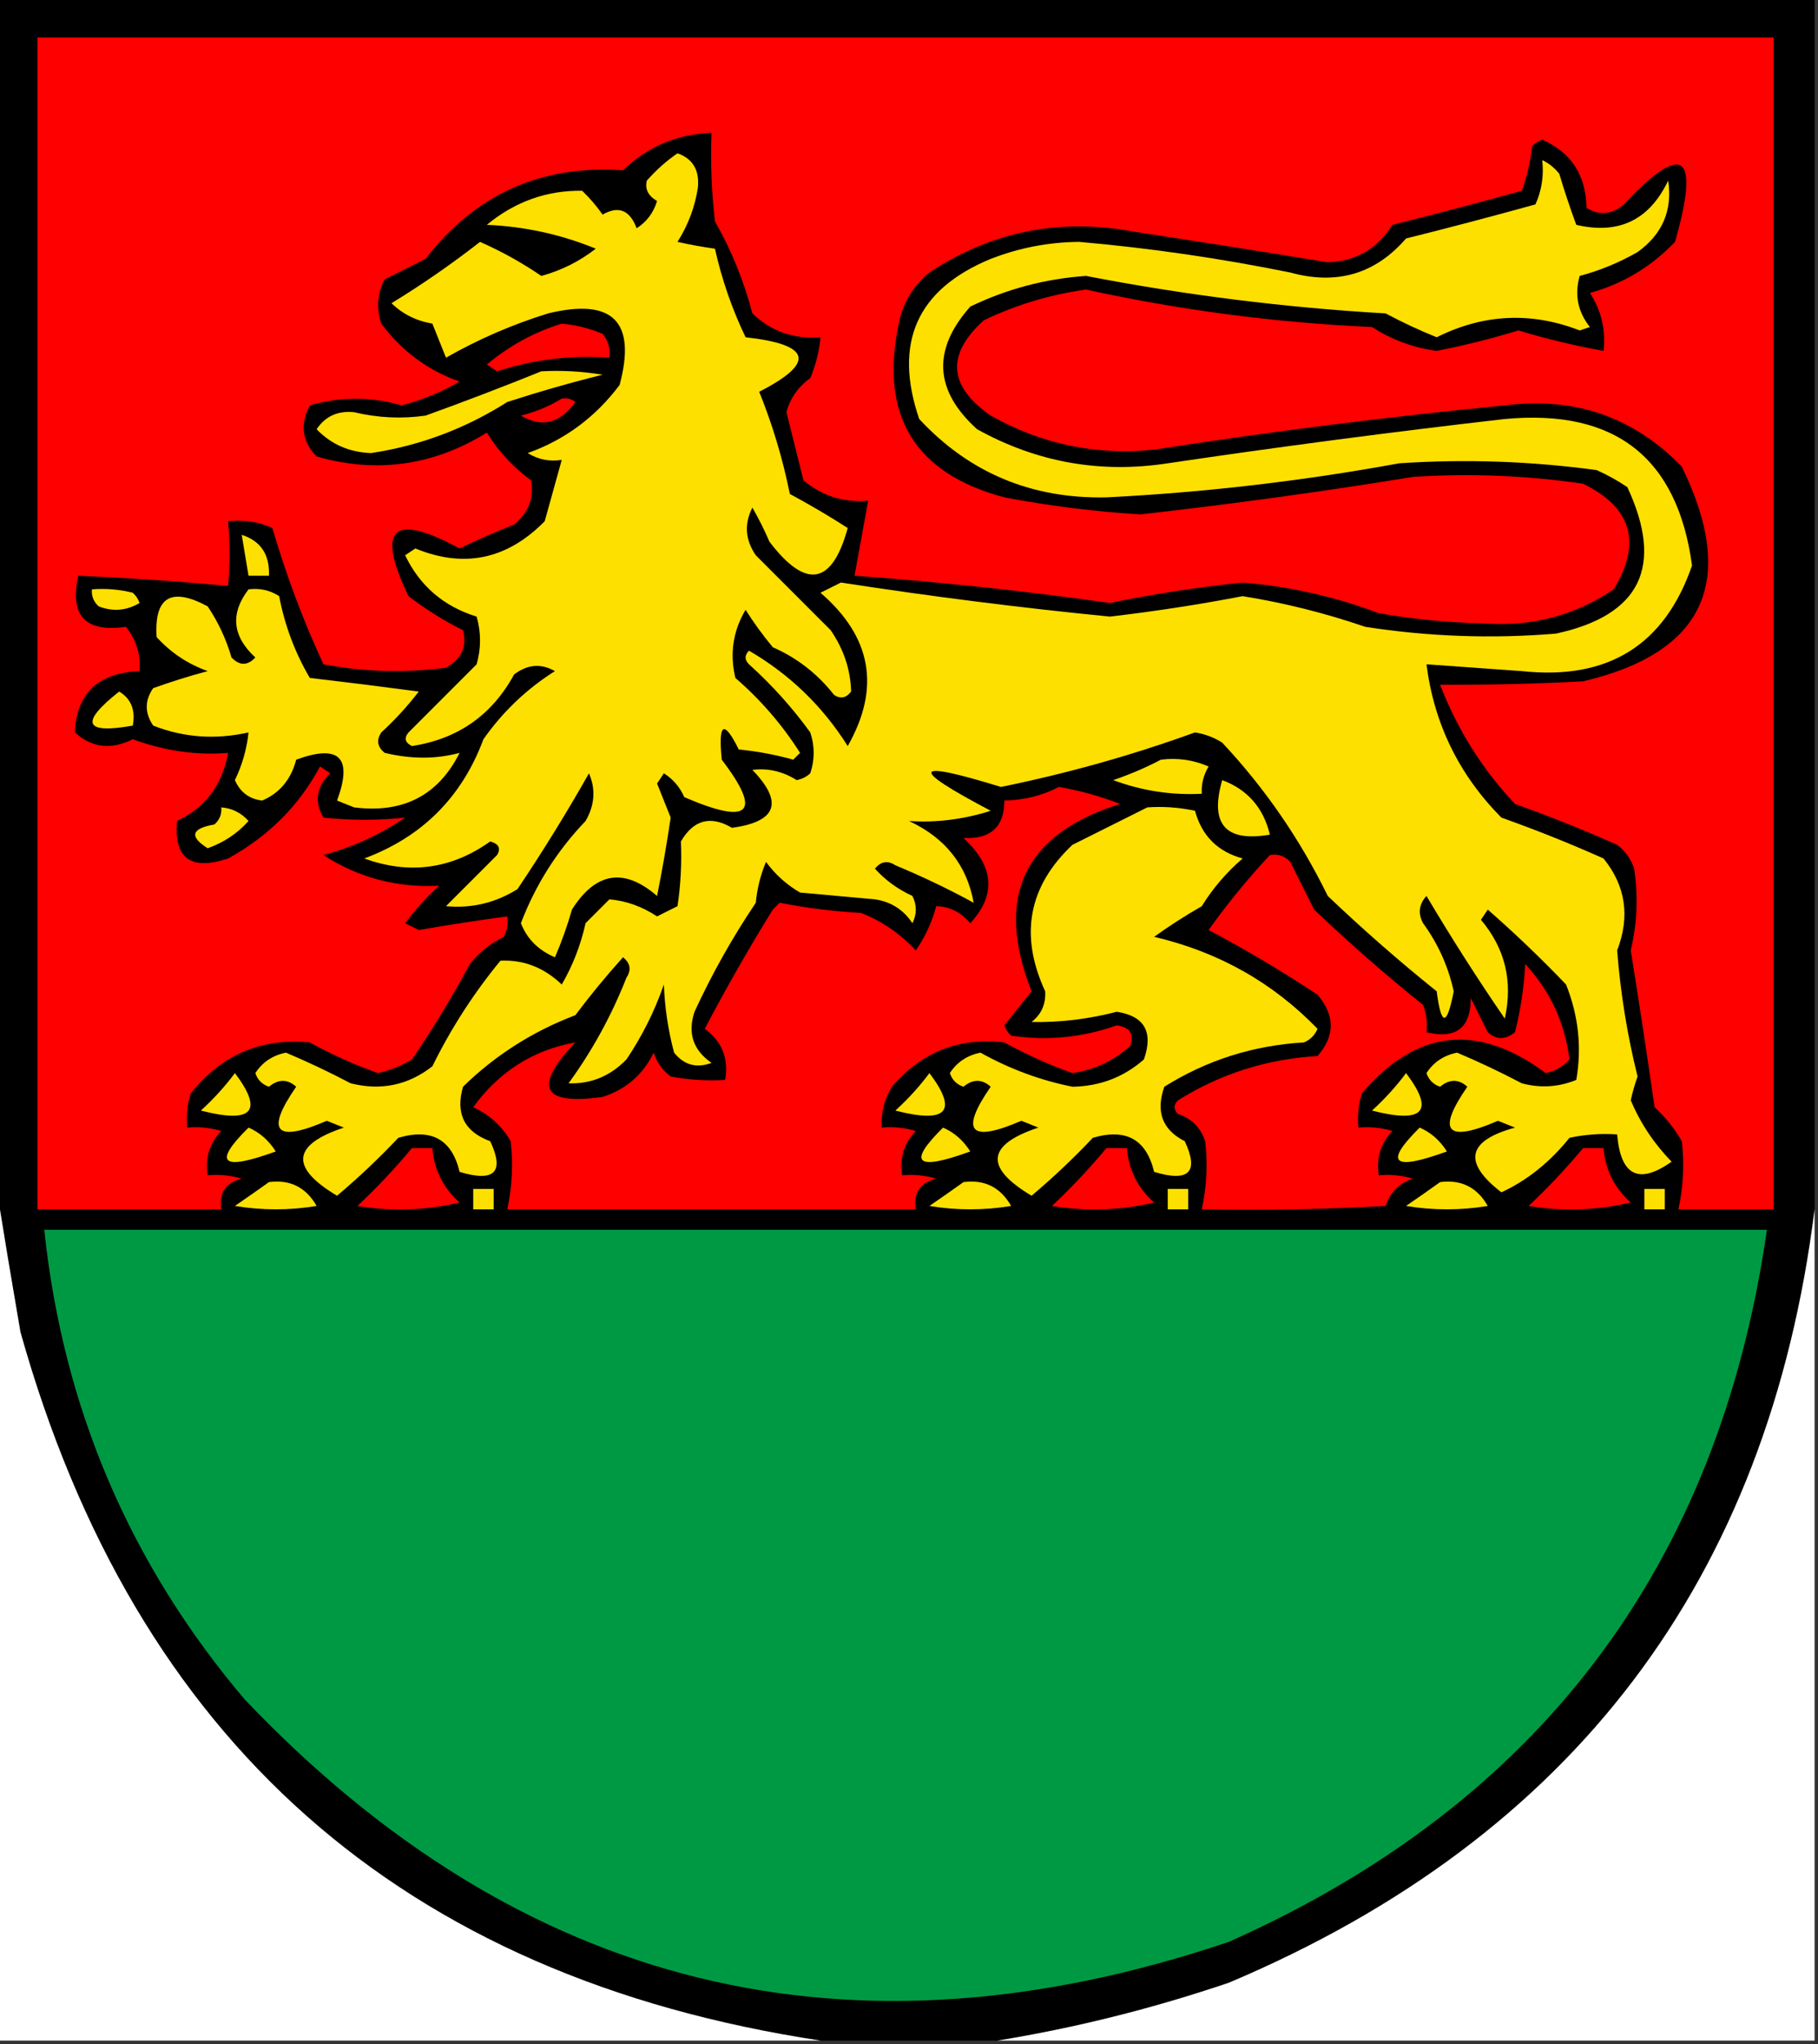 <?xml version="1.0" encoding="UTF-8"?>
<!DOCTYPE svg PUBLIC "-//W3C//DTD SVG 1.1//EN" "http://www.w3.org/Graphics/SVG/1.1/DTD/svg11.dtd">
<svg xmlns="http://www.w3.org/2000/svg" version="1.1" width="267px" height="300px" style="shape-rendering:geometricPrecision; text-rendering:geometricPrecision; image-rendering:optimizeQuality; fill-rule:evenodd; clip-rule:evenodd" xmlns:xlink="http://www.w3.org/1999/xlink">
<rect width="100%" height="100%" fill="#333333" stroke="none"/>
<g><path style="opacity:1" fill="#000000" d="M -0.5,-0.5 C 88.5,-0.5 177.5,-0.5 266.5,-0.5C 266.5,58.833 266.5,118.167 266.5,177.5C 259.696,231.815 231.03,269.648 180.5,291C 169.275,294.806 157.941,297.64 146.5,299.5C 137.833,299.5 129.167,299.5 120.5,299.5C 59.018,290.191 19.851,255.525 3,195.5C 1.77,188.366 0.603,181.366 -0.5,174.5C -0.5,116.167 -0.5,57.833 -0.5,-0.5 Z"/></g>
<g><path style="opacity:1" fill="#ff0000" d="M 5.5,5.5 C 90.5,5.5 175.5,5.5 260.5,5.5C 260.5,62.833 260.5,120.167 260.5,177.5C 255.833,177.5 251.167,177.5 246.5,177.5C 247.221,174.183 247.388,170.849 247,167.5C 245.915,165.627 244.582,163.96 243,162.5C 241.898,154.825 240.732,147.158 239.5,139.5C 240.442,135.524 240.609,131.524 240,127.5C 239.535,126.069 238.701,124.903 237.5,124C 232.58,121.804 227.58,119.804 222.5,118C 217.708,112.925 214.041,107.092 211.5,100.5C 218.376,100.538 225.376,100.372 232.5,100C 250.365,95.793 255.198,85.293 247,68.5C 239.926,61.195 231.259,58.195 221,59.5C 203.779,61.175 186.613,63.342 169.5,66C 160.995,66.875 152.995,65.208 145.5,61C 139.272,56.682 138.939,52.015 144.5,47C 149.254,44.727 154.254,43.227 159.5,42.5C 173.348,45.53 187.348,47.364 201.5,48C 204.424,49.881 207.591,51.048 211,51.5C 215.047,50.707 219.047,49.707 223,48.5C 227.121,49.739 231.288,50.739 235.5,51.5C 235.846,48.398 235.179,45.565 233.5,43C 238.336,41.663 242.503,39.163 246,35.5C 249.719,22.504 247.219,20.671 238.5,30C 236.702,31.505 234.868,31.672 233,30.5C 232.921,25.705 230.755,22.372 226.5,20.5C 225.914,20.709 225.414,21.043 225,21.5C 224.764,23.764 224.264,25.931 223.5,28C 217.205,29.747 210.871,31.414 204.5,33C 202.284,36.523 199.117,38.357 195,38.5C 185.506,36.945 176.006,35.445 166.5,34C 155.634,31.964 145.634,33.964 136.5,40C 134.106,41.952 132.606,44.452 132,47.5C 129.15,60.978 134.317,69.478 147.5,73C 154.116,74.255 160.782,75.088 167.5,75.5C 180.873,73.994 194.207,72.161 207.5,70C 215.86,69.446 224.194,69.779 232.5,71C 239.651,74.479 241.151,79.646 237,86.5C 231.301,90.342 224.968,92.009 218,91.5C 212.795,91.39 207.628,90.89 202.5,90C 196.034,87.566 189.368,86.066 182.5,85.5C 175.949,86.177 169.449,87.177 163,88.5C 150.54,86.737 138.04,85.404 125.5,84.5C 126.167,80.833 126.833,77.167 127.5,73.5C 123.885,73.794 120.718,72.794 118,70.5C 117.167,67.167 116.333,63.833 115.5,60.5C 116.048,58.444 117.214,56.777 119,55.5C 119.813,53.564 120.313,51.564 120.5,49.5C 116.575,49.804 113.242,48.637 110.5,46C 109.232,41.18 107.399,36.68 105,32.5C 104.501,28.179 104.334,23.846 104.5,19.5C 99.48,19.676 95.146,21.509 91.5,25C 79.522,24.155 69.855,28.489 62.5,38C 60.5,39 58.5,40 56.5,41C 55.409,43.064 55.242,45.23 56,47.5C 59.041,51.559 62.874,54.392 67.5,56C 64.862,57.548 62.029,58.715 59,59.5C 54.487,58.195 49.987,58.195 45.5,59.5C 44.029,62.321 44.363,64.821 46.5,67C 55.311,69.518 63.644,68.351 71.5,63.5C 73.211,66.255 75.378,68.589 78,70.5C 78.458,73.096 77.625,75.263 75.5,77C 72.792,78.07 70.125,79.236 67.5,80.5C 57.673,75.162 55.173,77.495 60,87.5C 62.498,89.417 65.165,91.084 68,92.5C 68.63,94.903 67.797,96.737 65.5,98C 59.448,98.79 53.448,98.624 47.5,97.5C 44.515,91.049 42.015,84.383 40,77.5C 37.959,76.577 35.792,76.244 33.5,76.5C 33.781,79.817 33.781,82.983 33.5,86C 26.233,85.324 18.899,84.824 11.5,84.5C 10.194,90.362 12.528,92.862 18.5,92C 20.016,93.897 20.683,96.064 20.5,98.5C 14.407,98.764 11.24,101.764 11,107.5C 13.478,109.756 16.311,110.089 19.5,108.5C 24.207,110.22 28.874,110.887 33.5,110.5C 32.668,115.197 30.168,118.53 26,120.5C 25.514,125.992 28.014,127.825 33.5,126C 39.426,122.741 43.926,118.241 47,112.5C 47.5,112.833 48,113.167 48.5,113.5C 46.467,115.452 46.134,117.618 47.5,120C 51.548,120.434 55.548,120.434 59.5,120C 55.825,122.505 51.825,124.338 47.5,125.5C 52.625,128.821 58.292,130.321 64.5,130C 62.649,131.684 60.982,133.517 59.5,135.5C 60.167,135.833 60.833,136.167 61.5,136.5C 65.831,135.751 70.164,135.084 74.5,134.5C 74.65,135.552 74.483,136.552 74,137.5C 72.045,138.453 70.378,139.787 69,141.5C 66.418,146.333 63.584,151 60.5,155.5C 58.941,156.447 57.274,157.113 55.5,157.5C 52.053,156.277 48.72,154.777 45.5,153C 38.37,152.311 32.537,154.811 28,160.5C 27.506,162.134 27.34,163.801 27.5,165.5C 29.199,165.34 30.866,165.506 32.5,166C 30.771,167.789 30.104,169.956 30.5,172.5C 32.199,172.34 33.866,172.506 35.5,173C 33.137,173.589 32.137,175.089 32.5,177.5C 23.5,177.5 14.5,177.5 5.5,177.5C 5.5,120.167 5.5,62.833 5.5,5.5 Z"/></g>
<g><path style="opacity:1" fill="#fee000" d="M 99.5,22.5 C 101.735,23.286 102.735,24.952 102.5,27.5C 102.069,30.366 101.069,33.032 99.5,35.5C 101.353,35.92 103.187,36.253 105,36.5C 106.006,41.019 107.506,45.353 109.5,49.5C 119.157,50.577 119.823,53.243 111.5,57.5C 113.464,62.357 114.964,67.357 116,72.5C 118.939,74.08 121.772,75.747 124.5,77.5C 122.201,85.88 118.367,86.547 113,79.5C 112.261,77.779 111.427,76.113 110.5,74.5C 109.276,76.898 109.442,79.231 111,81.5C 114.667,85.167 118.333,88.833 122,92.5C 123.914,95.297 124.914,98.297 125,101.5C 124.282,102.451 123.449,102.617 122.5,102C 120.072,98.902 117.072,96.569 113.5,95C 112.044,93.255 110.711,91.422 109.5,89.5C 107.65,92.615 107.15,95.948 108,99.5C 111.727,102.724 114.894,106.391 117.5,110.5C 117.167,110.833 116.833,111.167 116.5,111.5C 113.891,110.77 111.224,110.27 108.5,110C 106.3,105.582 105.466,106.082 106,111.5C 111.977,119.326 110.144,121.159 100.5,117C 99.845,115.513 98.845,114.347 97.5,113.5C 97.167,114 96.833,114.5 96.5,115C 97.167,116.667 97.833,118.333 98.5,120C 97.932,123.842 97.265,127.675 96.5,131.5C 91.657,127.318 87.49,127.985 84,133.5C 83.319,135.895 82.485,138.228 81.5,140.5C 79.076,139.48 77.409,137.814 76.5,135.5C 78.653,129.863 81.819,124.863 86,120.5C 87.345,118.17 87.512,115.837 86.5,113.5C 83.23,119.279 79.73,124.945 76,130.5C 72.758,132.519 69.258,133.352 65.5,133C 68,130.5 70.5,128 73,125.5C 73.591,124.517 73.257,123.85 72,123.5C 66.283,127.569 60.117,128.402 53.5,126C 62,122.833 67.833,117 71,108.5C 73.85,104.448 77.35,101.115 81.5,98.5C 79.45,97.337 77.45,97.504 75.5,99C 72.245,104.963 67.245,108.463 60.5,109.5C 59.479,108.998 59.312,108.332 60,107.5C 63.333,104.167 66.667,100.833 70,97.5C 70.667,95.167 70.667,92.833 70,90.5C 65.168,89.008 61.668,86.008 59.5,81.5C 60,81.167 60.5,80.833 61,80.5C 68.153,83.442 74.487,82.108 80,76.5C 80.849,73.479 81.683,70.479 82.5,67.5C 80.712,67.785 79.045,67.452 77.5,66.5C 82.957,64.554 87.457,61.221 91,56.5C 93.496,47.194 89.996,43.694 80.5,46C 75.267,47.616 70.267,49.783 65.5,52.5C 64.833,50.833 64.167,49.167 63.5,47.5C 61.113,47.088 59.113,46.088 57.5,44.5C 62.01,41.746 66.343,38.746 70.5,35.5C 73.682,36.906 76.682,38.572 79.5,40.5C 82.44,39.697 85.107,38.363 87.5,36.5C 82.377,34.404 77.043,33.237 71.5,33C 75.628,29.593 80.295,27.926 85.5,28C 86.618,29.074 87.618,30.24 88.5,31.5C 90.834,30.159 92.501,30.826 93.5,33.5C 94.974,32.564 95.974,31.23 96.5,29.5C 95.189,28.742 94.689,27.742 95,26.5C 96.397,24.93 97.897,23.596 99.5,22.5 Z"/></g>
<g><path style="opacity:1" fill="#fee000" d="M 226.5,23.5 C 227.458,23.953 228.292,24.619 229,25.5C 229.761,28.053 230.594,30.553 231.5,33C 237.74,34.464 242.24,32.297 245,26.5C 245.648,30.883 244.148,34.383 240.5,37C 237.794,38.547 234.96,39.714 232,40.5C 231.218,43.257 231.718,45.757 233.5,48C 233,48.167 232.5,48.333 232,48.5C 224.88,45.734 217.88,46.067 211,49.5C 208.44,48.47 205.94,47.303 203.5,46C 188.713,45.143 174.047,43.309 159.5,40.5C 153.534,40.908 147.867,42.408 142.5,45C 136.88,51.326 137.213,57.326 143.5,63C 152.263,67.857 161.596,69.524 171.5,68C 187.969,65.561 204.469,63.394 221,61.5C 237.19,59.983 246.357,67.15 248.5,83C 244.471,94.699 236.137,99.865 223.5,98.5C 218.828,98.165 214.161,97.832 209.5,97.5C 210.609,106.218 214.275,113.718 220.5,120C 225.58,121.804 230.58,123.804 235.5,126C 238.758,130.018 239.425,134.518 237.5,139.5C 237.989,145.754 238.989,151.921 240.5,158C 240.089,159.144 239.756,160.311 239.5,161.5C 240.935,164.882 242.935,167.882 245.5,170.5C 240.683,173.916 238.017,172.583 237.5,166.5C 235.143,166.337 232.81,166.503 230.5,167C 227.616,170.586 224.283,173.252 220.5,175C 214.797,170.596 215.464,167.429 222.5,165.5C 221.667,165.167 220.833,164.833 220,164.5C 212.432,167.772 210.932,166.105 215.5,159.5C 214.224,158.355 212.891,158.355 211.5,159.5C 210.5,159.167 209.833,158.5 209.5,157.5C 210.549,155.888 212.049,154.888 214,154.5C 217.227,155.864 220.394,157.364 223.5,159C 226.23,159.728 228.897,159.562 231.5,158.5C 232.328,153.77 231.828,149.104 230,144.5C 226.371,140.706 222.538,137.04 218.5,133.5C 218.167,134 217.833,134.5 217.5,135C 221.052,139.203 222.218,144.037 221,149.5C 216.969,143.634 213.136,137.634 209.5,131.5C 208.386,132.723 208.219,134.056 209,135.5C 211.207,138.532 212.707,141.866 213.5,145.5C 212.498,150.677 211.665,150.677 211,145.5C 205.479,141.069 200.146,136.402 195,131.5C 190.932,123.183 185.766,115.683 179.5,109C 178.271,108.219 176.938,107.719 175.5,107.5C 166.209,110.865 156.709,113.531 147,115.5C 133.898,111.466 133.398,112.632 145.5,119C 141.536,120.267 137.536,120.767 133.5,120.5C 138.833,122.977 141.999,126.977 143,132.5C 139.305,130.485 135.472,128.651 131.5,127C 130.365,126.251 129.365,126.417 128.5,127.5C 130.029,129.188 131.863,130.521 134,131.5C 134.667,132.833 134.667,134.167 134,135.5C 132.681,133.513 130.848,132.346 128.5,132C 124.833,131.667 121.167,131.333 117.5,131C 115.509,129.842 113.842,128.342 112.5,126.5C 111.692,128.423 111.192,130.423 111,132.5C 107.567,137.597 104.567,142.931 102,148.5C 100.959,151.636 101.793,154.136 104.5,156C 102.299,156.825 100.466,156.325 99,154.5C 98.13,151.244 97.63,147.911 97.5,144.5C 96.142,148.411 94.308,152.077 92,155.5C 89.611,157.95 86.778,159.117 83.5,159C 86.993,154.201 89.826,149.034 92,143.5C 92.749,142.365 92.583,141.365 91.5,140.5C 89.058,143.202 86.724,146.035 84.5,149C 78.238,151.377 72.738,154.877 68,159.5C 66.868,163.45 68.201,166.117 72,167.5C 74.124,172.047 72.624,173.547 67.5,172C 66.363,167.228 63.363,165.561 58.5,167C 55.651,170.016 52.651,172.85 49.5,175.5C 42.552,171.359 42.886,168.026 50.5,165.5C 49.667,165.167 48.833,164.833 48,164.5C 40.432,167.772 38.932,166.105 43.5,159.5C 42.224,158.355 40.891,158.355 39.5,159.5C 38.5,159.167 37.833,158.5 37.5,157.5C 38.549,155.888 40.049,154.888 42,154.5C 45.227,155.864 48.394,157.364 51.5,159C 55.95,160.114 59.95,159.28 63.5,156.5C 66.242,150.93 69.576,145.763 73.5,141C 76.898,140.84 79.898,142.007 82.5,144.5C 84.117,141.72 85.284,138.72 86,135.5C 87.167,134.333 88.333,133.167 89.5,132C 91.937,132.203 94.271,133.037 96.5,134.5C 97.5,134 98.5,133.5 99.5,133C 99.969,129.92 100.135,126.754 100,123.5C 101.856,120.318 104.356,119.652 107.5,121.5C 114.099,120.598 115.099,117.764 110.5,113C 112.783,112.709 114.95,113.209 117,114.5C 117.772,114.355 118.439,114.022 119,113.5C 119.667,111.5 119.667,109.5 119,107.5C 116.37,103.868 113.37,100.535 110,97.5C 109.333,96.833 109.333,96.167 110,95.5C 115.976,98.976 120.81,103.643 124.5,109.5C 129.352,100.977 128.019,93.477 120.5,87C 121.5,86.5 122.5,86 123.5,85.5C 136.605,87.528 149.771,89.194 163,90.5C 169.53,89.743 176.03,88.743 182.5,87.5C 188.623,88.485 194.623,89.985 200.5,92C 209.793,93.442 219.126,93.776 228.5,93C 240.924,90.319 244.424,83.152 239,71.5C 237.581,70.54 236.081,69.707 234.5,69C 224.862,67.686 215.196,67.352 205.5,68C 191.238,70.61 176.905,72.276 162.5,73C 151.515,73.235 142.348,69.402 135,61.5C 131.172,50.298 134.672,42.464 145.5,38C 149.681,36.371 154.015,35.538 158.5,35.5C 168.916,36.416 179.249,37.916 189.5,40C 196.322,41.882 201.988,40.216 206.5,35C 212.871,33.414 219.205,31.747 225.5,30C 226.423,27.959 226.756,25.793 226.5,23.5 Z"/></g>
<g><path style="opacity:1" fill="#fe0000" d="M 82.5,47.5 C 84.564,47.687 86.564,48.187 88.5,49C 89.337,50.011 89.67,51.178 89.5,52.5C 83.852,52.095 78.352,52.762 73,54.5C 72.5,54.167 72,53.833 71.5,53.5C 74.799,50.741 78.465,48.741 82.5,47.5 Z"/></g>
<g><path style="opacity:1" fill="#fee000" d="M 79.5,54.5 C 82.518,54.335 85.518,54.502 88.5,55C 83.856,56.15 79.19,57.483 74.5,59C 68.351,62.909 61.685,65.409 54.5,66.5C 51.3,66.384 48.633,65.217 46.5,63C 47.782,61.089 49.615,60.256 52,60.5C 55.484,61.333 58.984,61.499 62.5,61C 68.305,58.903 73.972,56.736 79.5,54.5 Z"/></g>
<g><path style="opacity:1" fill="#fe0000" d="M 82.5,58.5 C 83.239,58.369 83.906,58.536 84.5,59C 82.257,62.156 79.59,62.823 76.5,61C 78.723,60.434 80.723,59.6 82.5,58.5 Z"/></g>
<g><path style="opacity:1" fill="#fee000" d="M 35.5,78.5 C 38.292,79.392 39.625,81.392 39.5,84.5C 38.5,84.5 37.5,84.5 36.5,84.5C 36.167,82.5 35.833,80.5 35.5,78.5 Z"/></g>
<g><path style="opacity:1" fill="#fee000" d="M 13.5,86.5 C 15.527,86.338 17.527,86.504 19.5,87C 19.957,87.414 20.291,87.914 20.5,88.5C 18.579,89.641 16.579,89.808 14.5,89C 13.748,88.329 13.414,87.496 13.5,86.5 Z"/></g>
<g><path style="opacity:1" fill="#fee000" d="M 36.5,86.5 C 38.144,86.287 39.644,86.62 41,87.5C 41.819,91.794 43.319,95.794 45.5,99.5C 50.814,100.122 56.147,100.789 61.5,101.5C 59.851,103.65 58.018,105.65 56,107.5C 55.251,108.635 55.417,109.635 56.5,110.5C 60.37,111.434 64.037,111.434 67.5,110.5C 64.361,116.749 59.194,119.416 52,118.5C 51.167,118.167 50.333,117.833 49.5,117.5C 51.838,111.172 49.838,109.172 43.5,111.5C 42.741,114.406 41.074,116.406 38.5,117.5C 36.603,117.272 35.27,116.272 34.5,114.5C 35.577,112.271 36.244,109.937 36.5,107.5C 31.652,108.591 26.985,108.258 22.5,106.5C 21.24,104.647 21.24,102.814 22.5,101C 25.121,100.061 27.788,99.228 30.5,98.5C 27.579,97.457 25.079,95.79 23,93.5C 22.638,87.609 25.138,86.109 30.5,89C 32.037,91.28 33.203,93.78 34,96.5C 35.183,97.731 36.349,97.731 37.5,96.5C 34.118,93.393 33.785,90.06 36.5,86.5 Z"/></g>
<g><path style="opacity:1" fill="#fee000" d="M 17.5,101.5 C 19.256,102.552 19.923,104.219 19.5,106.5C 12.354,107.769 11.687,106.102 17.5,101.5 Z"/></g>
<g><path style="opacity:1" fill="#fee000" d="M 170.5,111.5 C 172.924,111.192 175.257,111.526 177.5,112.5C 176.754,113.736 176.421,115.07 176.5,116.5C 172.02,116.732 167.687,116.065 163.5,114.5C 166,113.641 168.333,112.641 170.5,111.5 Z"/></g>
<g><path style="opacity:1" fill="#fee000" d="M 179.5,114.5 C 183.216,115.887 185.55,118.554 186.5,122.5C 179.97,123.633 177.637,120.967 179.5,114.5 Z"/></g>
<g><path style="opacity:1" fill="#fe0000" d="M 155.5,115.5 C 158.568,116.022 161.568,116.855 164.5,118C 150.37,122.429 146.037,131.596 151.5,145.5C 150.167,147.167 148.833,148.833 147.5,150.5C 147.709,151.086 148.043,151.586 148.5,152C 153.788,152.788 158.954,152.288 164,150.5C 165.946,150.763 166.612,151.763 166,153.5C 163.598,155.693 160.764,157.026 157.5,157.5C 154.053,156.277 150.72,154.777 147.5,153C 140.891,152.217 135.391,154.383 131,159.5C 129.872,161.345 129.372,163.345 129.5,165.5C 131.199,165.34 132.866,165.506 134.5,166C 132.771,167.789 132.104,169.956 132.5,172.5C 134.199,172.34 135.866,172.506 137.5,173C 135.137,173.589 134.137,175.089 134.5,177.5C 114.5,177.5 94.5,177.5 74.5,177.5C 75.221,174.183 75.388,170.849 75,167.5C 73.723,165.269 71.889,163.602 69.5,162.5C 73.302,157.275 78.302,154.108 84.5,153C 78.247,159.583 79.58,162.25 88.5,161C 91.937,159.895 94.437,157.728 96,154.5C 96.465,155.931 97.299,157.097 98.5,158C 101.146,158.497 103.813,158.664 106.5,158.5C 107.041,155.348 106.041,152.848 103.5,151C 106.633,145.038 109.967,139.205 113.5,133.5C 113.833,133.167 114.167,132.833 114.5,132.5C 118.445,133.268 122.445,133.768 126.5,134C 129.558,135.218 132.224,137.051 134.5,139.5C 135.873,137.51 136.873,135.343 137.5,133C 139.417,133.027 141.084,133.861 142.5,135.5C 146.354,131.329 146.021,127.162 141.5,123C 145.511,123.185 147.511,121.352 147.5,117.5C 150.428,117.435 153.095,116.768 155.5,115.5 Z"/></g>
<g><path style="opacity:1" fill="#fee000" d="M 32.5,118.5 C 34.09,118.628 35.423,119.295 36.5,120.5C 34.882,122.316 32.882,123.649 30.5,124.5C 27.761,122.769 28.095,121.603 31.5,121C 32.252,120.329 32.586,119.496 32.5,118.5 Z"/></g>
<g><path style="opacity:1" fill="#fee000" d="M 168.5,118.5 C 170.857,118.337 173.19,118.503 175.5,119C 176.5,122.667 178.833,125 182.5,126C 180.126,128.039 178.126,130.372 176.5,133C 174.039,134.415 171.706,135.915 169.5,137.5C 178.928,139.707 186.928,144.207 193.5,151C 193.095,151.945 192.428,152.612 191.5,153C 184.088,153.426 177.254,155.593 171,159.5C 169.703,163.154 170.703,165.821 174,167.5C 176.124,172.047 174.624,173.547 169.5,172C 168.363,167.228 165.363,165.561 160.5,167C 157.651,170.016 154.651,172.85 151.5,175.5C 144.552,171.359 144.886,168.026 152.5,165.5C 151.667,165.167 150.833,164.833 150,164.5C 142.432,167.772 140.932,166.105 145.5,159.5C 144.224,158.355 142.891,158.355 141.5,159.5C 140.5,159.167 139.833,158.5 139.5,157.5C 140.549,155.888 142.049,154.888 144,154.5C 148.266,156.887 152.766,158.553 157.5,159.5C 161.515,159.441 165.015,158.107 168,155.5C 169.414,151.452 168.081,149.119 164,148.5C 159.862,149.581 155.695,150.081 151.5,150C 152.944,148.874 153.61,147.374 153.5,145.5C 149.696,137.264 151.03,130.097 157.5,124C 161.259,122.121 164.925,120.287 168.5,118.5 Z"/></g>
<g><path style="opacity:1" fill="#fe0000" d="M 186.5,125.5 C 187.675,125.281 188.675,125.614 189.5,126.5C 190.667,128.833 191.833,131.167 193,133.5C 198.146,138.402 203.479,143.069 209,147.5C 209.49,148.793 209.657,150.127 209.5,151.5C 213.831,152.549 215.997,150.882 216,146.5C 216.833,148.167 217.667,149.833 218.5,151.5C 219.776,152.645 221.109,152.645 222.5,151.5C 223.324,148.215 223.824,144.882 224,141.5C 227.656,145.414 229.822,150.081 230.5,155.5C 229.562,156.553 228.395,157.22 227,157.5C 217.017,150.07 208.017,151.07 200,160.5C 199.506,162.134 199.34,163.801 199.5,165.5C 201.199,165.34 202.866,165.506 204.5,166C 202.771,167.789 202.104,169.956 202.5,172.5C 204.199,172.34 205.866,172.506 207.5,173C 205.5,173.667 204.167,175 203.5,177C 194.506,177.5 185.506,177.666 176.5,177.5C 177.221,174.183 177.388,170.849 177,167.5C 176.333,165.5 175,164.167 173,163.5C 172.333,162.833 172.333,162.167 173,161.5C 179.254,157.593 186.088,155.426 193.5,155C 196.082,152.042 196.082,149.042 193.5,146C 188.332,142.581 182.998,139.415 177.5,136.5C 180.269,132.619 183.269,128.952 186.5,125.5 Z"/></g>
<g><path style="opacity:1" fill="#fee000" d="M 34.5,157.5 C 38.748,163.123 37.081,164.956 29.5,163C 31.373,161.296 33.04,159.463 34.5,157.5 Z"/></g>
<g><path style="opacity:1" fill="#fee000" d="M 136.5,157.5 C 140.748,163.123 139.082,164.956 131.5,163C 133.373,161.296 135.04,159.463 136.5,157.5 Z"/></g>
<g><path style="opacity:1" fill="#fee000" d="M 206.5,157.5 C 210.748,163.123 209.082,164.956 201.5,163C 203.373,161.296 205.04,159.463 206.5,157.5 Z"/></g>
<g><path style="opacity:1" fill="#fee000" d="M 36.5,165.5 C 38.134,166.207 39.468,167.373 40.5,169C 32.532,171.905 31.198,170.738 36.5,165.5 Z"/></g>
<g><path style="opacity:1" fill="#fee000" d="M 138.5,165.5 C 140.134,166.207 141.468,167.373 142.5,169C 134.532,171.905 133.198,170.738 138.5,165.5 Z"/></g>
<g><path style="opacity:1" fill="#fee000" d="M 208.5,165.5 C 210.134,166.207 211.468,167.373 212.5,169C 204.532,171.905 203.198,170.738 208.5,165.5 Z"/></g>
<g><path style="opacity:1" fill="#fe0000" d="M 60.5,168.5 C 61.5,168.5 62.5,168.5 63.5,168.5C 63.762,171.691 65.096,174.358 67.5,176.5C 62.533,177.662 57.533,177.829 52.5,177C 55.371,174.297 58.038,171.464 60.5,168.5 Z"/></g>
<g><path style="opacity:1" fill="#fe0000" d="M 162.5,168.5 C 163.5,168.5 164.5,168.5 165.5,168.5C 165.762,171.691 167.095,174.358 169.5,176.5C 164.533,177.662 159.533,177.829 154.5,177C 157.371,174.297 160.038,171.464 162.5,168.5 Z"/></g>
<g><path style="opacity:1" fill="#fe0000" d="M 232.5,168.5 C 233.5,168.5 234.5,168.5 235.5,168.5C 235.762,171.691 237.095,174.358 239.5,176.5C 234.533,177.662 229.533,177.829 224.5,177C 227.371,174.297 230.038,171.464 232.5,168.5 Z"/></g>
<g><path style="opacity:1" fill="#fee000" d="M 39.5,173.5 C 42.599,173.092 44.933,174.259 46.5,177C 42.5,177.667 38.5,177.667 34.5,177C 36.233,175.811 37.9,174.644 39.5,173.5 Z"/></g>
<g><path style="opacity:1" fill="#fee000" d="M 141.5,173.5 C 144.599,173.092 146.933,174.259 148.5,177C 144.5,177.667 140.5,177.667 136.5,177C 138.233,175.811 139.9,174.644 141.5,173.5 Z"/></g>
<g><path style="opacity:1" fill="#fee000" d="M 211.5,173.5 C 214.599,173.092 216.933,174.259 218.5,177C 214.5,177.667 210.5,177.667 206.5,177C 208.233,175.811 209.9,174.644 211.5,173.5 Z"/></g>
<g><path style="opacity:1" fill="#fefffe" d="M -0.5,174.5 C 0.603,181.366 1.77,188.366 3,195.5C 19.851,255.525 59.018,290.191 120.5,299.5C 80.167,299.5 39.833,299.5 -0.5,299.5C -0.5,257.833 -0.5,216.167 -0.5,174.5 Z"/></g>
<g><path style="opacity:1" fill="#fee000" d="M 69.5,174.5 C 70.5,174.5 71.5,174.5 72.5,174.5C 72.5,175.5 72.5,176.5 72.5,177.5C 71.5,177.5 70.5,177.5 69.5,177.5C 69.5,176.5 69.5,175.5 69.5,174.5 Z"/></g>
<g><path style="opacity:1" fill="#fee000" d="M 171.5,174.5 C 172.5,174.5 173.5,174.5 174.5,174.5C 174.5,175.5 174.5,176.5 174.5,177.5C 173.5,177.5 172.5,177.5 171.5,177.5C 171.5,176.5 171.5,175.5 171.5,174.5 Z"/></g>
<g><path style="opacity:1" fill="#fee000" d="M 241.5,174.5 C 242.5,174.5 243.5,174.5 244.5,174.5C 244.5,175.5 244.5,176.5 244.5,177.5C 243.5,177.5 242.5,177.5 241.5,177.5C 241.5,176.5 241.5,175.5 241.5,174.5 Z"/></g>
<g><path style="opacity:1" fill="#fefffe" d="M 266.5,177.5 C 266.5,218.167 266.5,258.833 266.5,299.5C 226.5,299.5 186.5,299.5 146.5,299.5C 157.941,297.64 169.275,294.806 180.5,291C 231.03,269.648 259.696,231.815 266.5,177.5 Z"/></g>
<g><path style="opacity:1" fill="#009943" d="M 6.5,180.5 C 90.833,180.5 175.167,180.5 259.5,180.5C 252.394,229.883 226.061,264.716 180.5,285C 124.728,303.849 76.562,292.015 36,249.5C 19.085,229.605 9.251,206.605 6.5,180.5 Z"/></g>
</svg>
